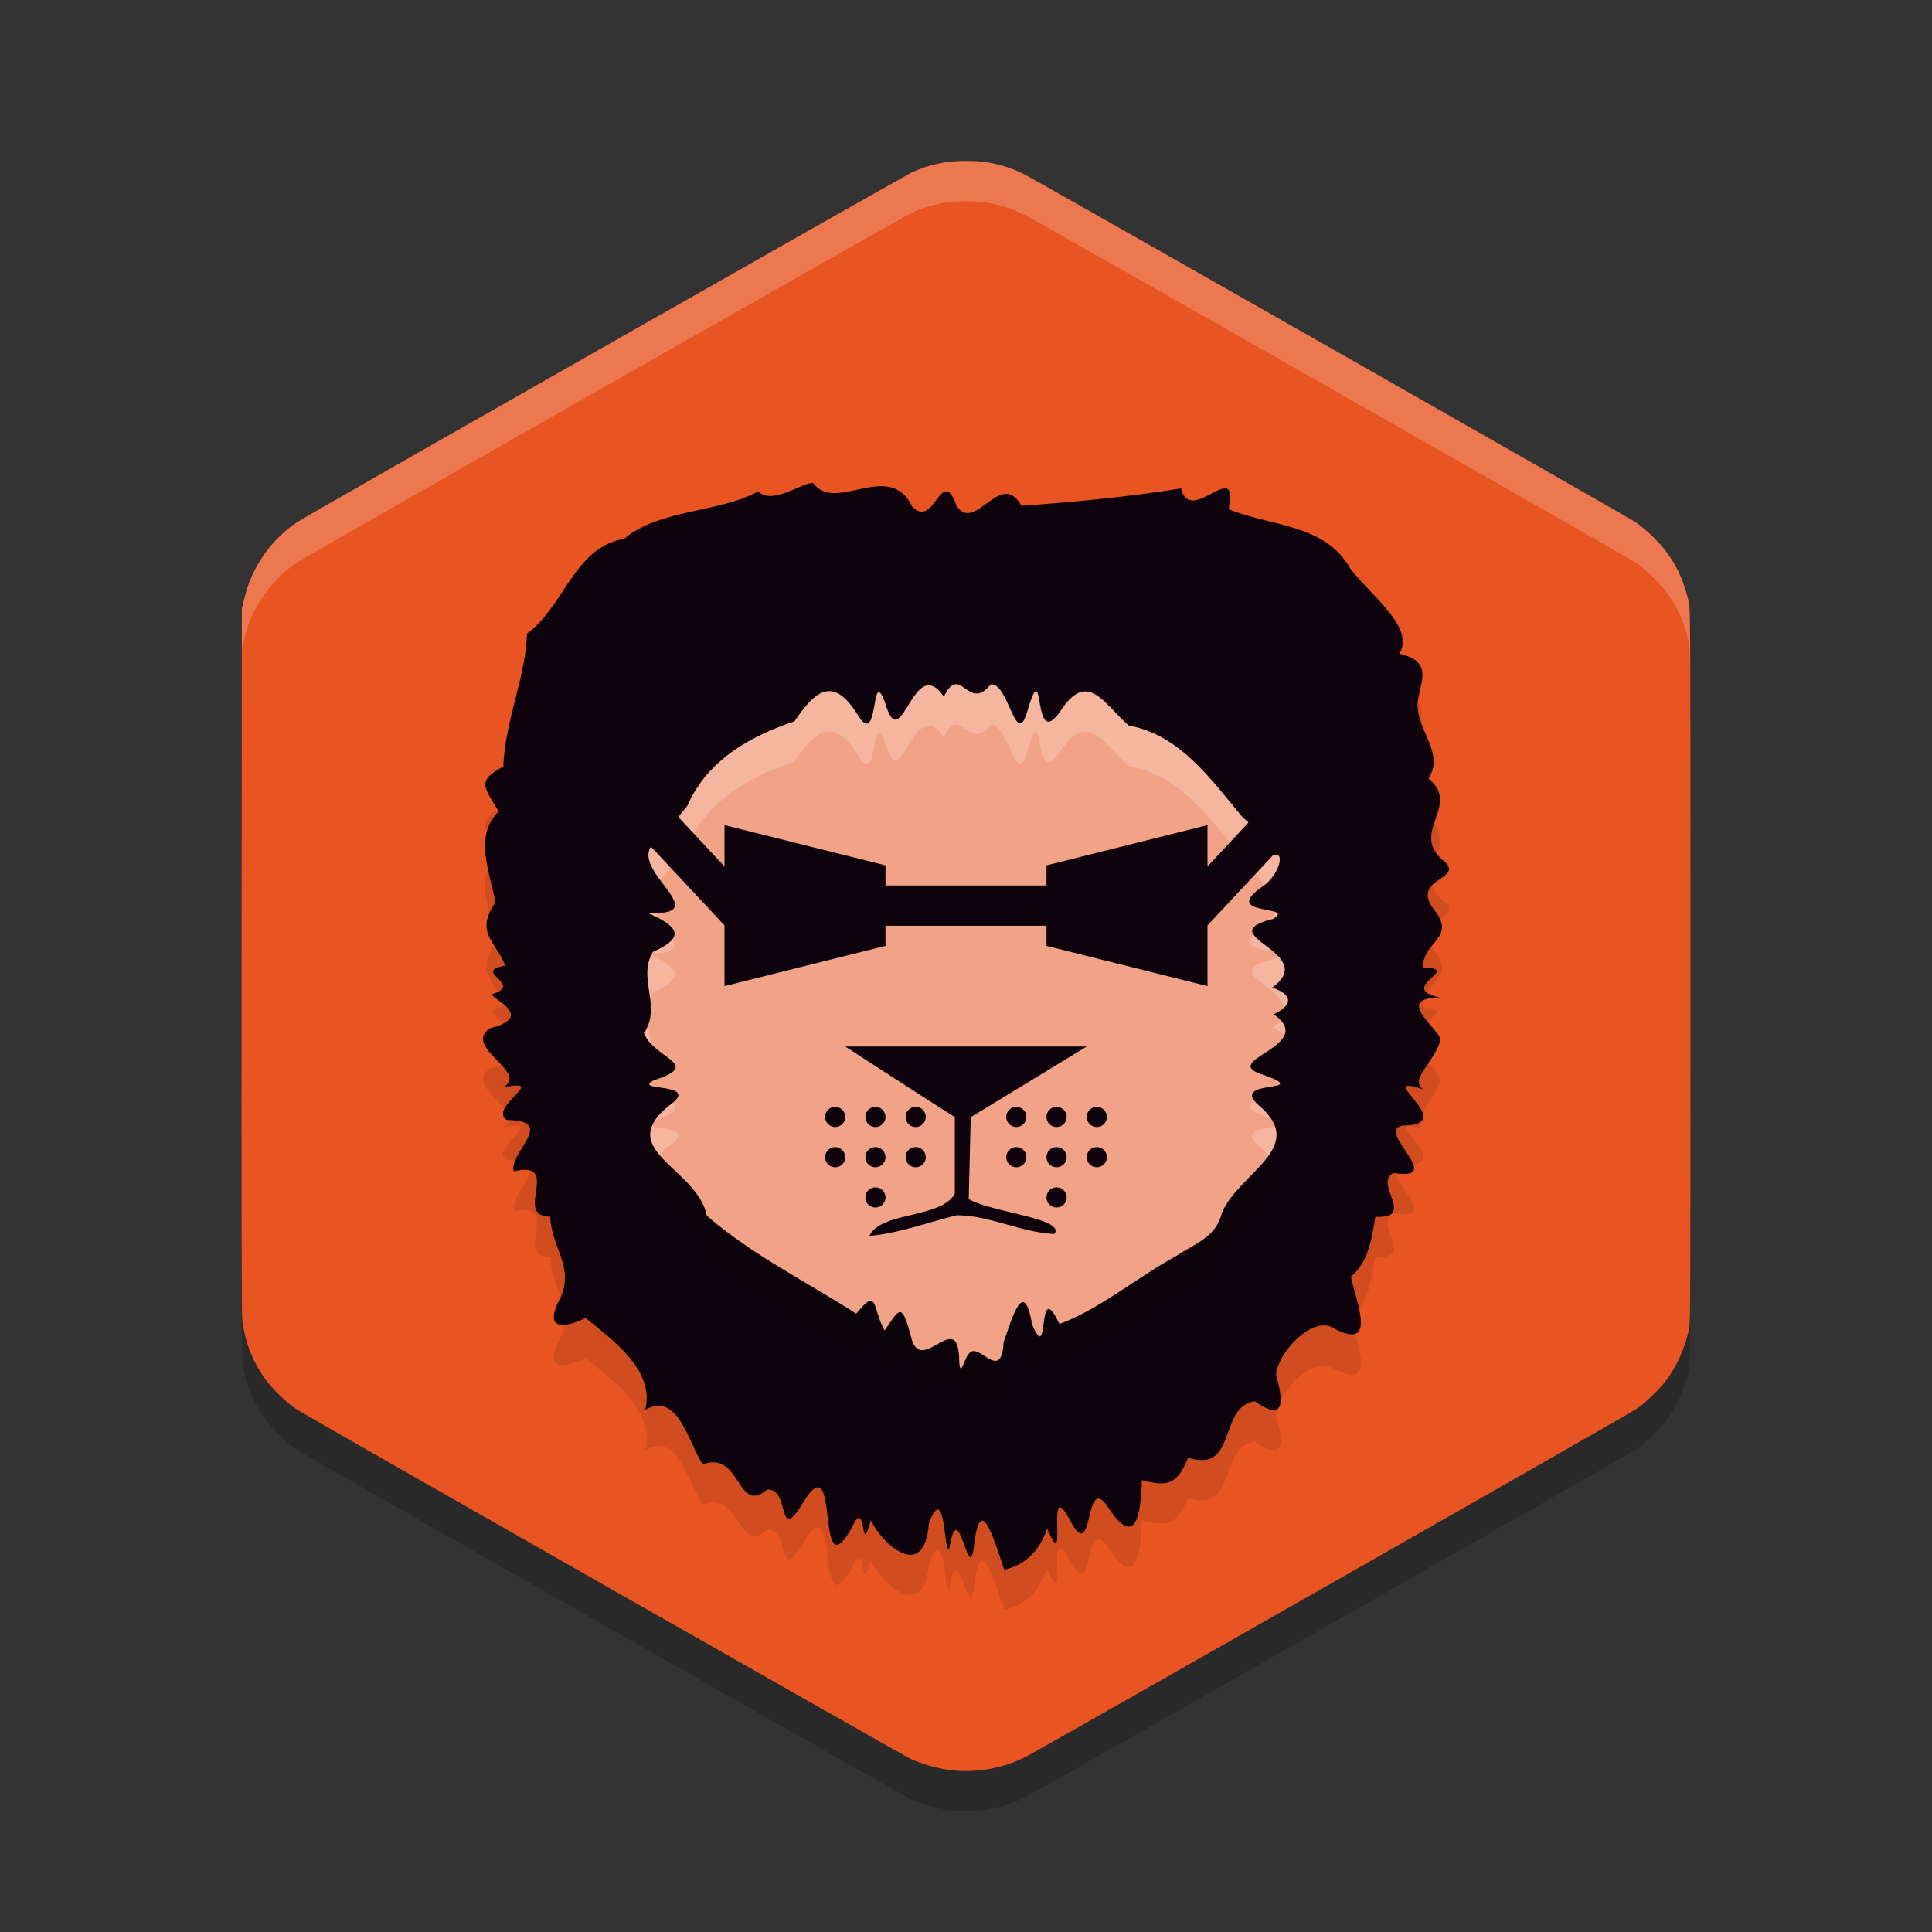 <svg xmlns="http://www.w3.org/2000/svg" width="24" height="24" version="1.1">
 <rect width="100%" height="100%" fill="#333333" stroke="none"/>
 <path style="opacity:0.2" d="M 11.827,22.491 C 11.66,22.474 11.443,22.413 11.298,22.342 11.181,22.285 3.811,18.09 3.693,18.013 3.562,17.928 3.377,17.75 3.288,17.623 3.131,17.398 3.04,17.16 3.009,16.89 3.001,16.823 2.999,15.507 3.001,12.429 L 3.004,8.063 3.027,7.967 C 3.039,7.914 3.062,7.836 3.076,7.792 3.186,7.464 3.414,7.168 3.698,6.982 3.844,6.887 11.204,2.701 11.323,2.645 c 0.126,-0.059 0.233,-0.093 0.38,-0.122 0.163,-0.032 0.435,-0.032 0.6,5.85e-4 0.162,0.032 0.284,0.073 0.429,0.146 0.149,0.075 7.46,4.236 7.584,4.316 0.05,0.032 0.141,0.108 0.212,0.177 0.24,0.231 0.383,0.494 0.454,0.833 0.017,0.083 0.018,0.307 0.018,4.509 0,4.289 -5.5e-4,4.424 -0.019,4.511 -0.046,0.212 -0.134,0.418 -0.255,0.595 -0.084,0.123 -0.279,0.314 -0.405,0.397 -0.105,0.069 -7.41,4.23 -7.571,4.312 -0.285,0.146 -0.599,0.204 -0.923,0.172 z"/>
 <path style="fill:#e85522" d="M 11.827,21.991 C 11.66,21.974 11.443,21.913 11.298,21.842 11.181,21.785 3.811,17.59 3.693,17.513 3.562,17.428 3.377,17.25 3.288,17.123 3.131,16.898 3.04,16.66 3.009,16.39 3.001,16.323 2.999,15.007 3.001,11.929 L 3.004,7.563 3.027,7.467 C 3.039,7.414 3.062,7.336 3.076,7.292 3.186,6.964 3.414,6.668 3.698,6.482 3.844,6.387 11.204,2.201 11.323,2.145 c 0.126,-0.059 0.233,-0.093 0.38,-0.122 0.163,-0.032 0.435,-0.032 0.6,5.85e-4 0.162,0.032 0.284,0.073 0.429,0.146 0.149,0.075 7.46,4.236 7.584,4.316 0.05,0.032 0.141,0.108 0.212,0.177 0.24,0.231 0.383,0.494 0.454,0.833 0.017,0.083 0.018,0.307 0.018,4.509 0,4.289 -5.5e-4,4.424 -0.019,4.511 -0.046,0.212 -0.134,0.418 -0.255,0.595 -0.084,0.123 -0.279,0.314 -0.405,0.397 -0.105,0.069 -7.41,4.23 -7.571,4.312 -0.285,0.146 -0.599,0.204 -0.923,0.172 z"/>
 <path style="opacity:0.1" d="m 12.475,20 c -0.131,-0.377 -0.3,-1.006 -0.38,-0.264 -0.066,0.444 -0.191,-0.689 -0.302,-9.5e-4 -0.069,0.122 -0.042,-0.869 -0.254,-0.312 -0.054,0.731 -0.571,0.27 -0.722,-0.037 -0.142,0.519 -0.036,-0.35 -0.247,0.112 C 10.113,20.283 10.455,18.349 9.959,19.194 9.651,19.687 9.818,18.974 9.529,19.005 9.15,19.326 9.21,18.514 8.73,18.691 8.545,18.414 8.426,17.782 8.014,18.014 8.148,17.511 7.564,17.113 7.276,16.873 6.949,17.025 6.759,16.997 6.965,16.615 7.133,16.241 6.852,15.996 6.834,15.614 6.365,15.614 6.994,14.91 6.381,15.05 6.319,14.815 6.927,14.416 6.295,14.413 6.054,14.254 6.842,13.885 6.242,14.01 6.597,13.825 5.737,13.514 6.084,13.274 6.711,13.116 6.004,12.873 6.128,12.844 6.504,12.725 5.85,12.568 6.276,12.496 6.152,12.181 5.897,12.088 6.154,11.713 6.091,11.338 5.878,10.894 6.194,10.581 6.023,10.285 5.907,10.202 6.253,10.023 6.266,9.473 6.537,8.896 6.545,8.372 7.008,8.037 7.132,7.298 7.752,7.194 8.19,6.822 8.94,6.871 9.417,6.604 9.603,6.785 9.989,6.475 10.103,6.502 c 0.276,0.381 0.945,-0.298 1.228,0.289 0.276,0.297 0.362,-0.533 0.551,-0.011 0.226,0.359 0.547,-0.464 0.807,0.003 0.662,-0.048 1.329,-0.11 1.983,-0.216 0.113,0.48 0.727,-0.408 0.591,0.258 0.525,0.217 1.204,0.181 1.512,0.741 0.25,0.327 0.808,0.728 0.609,1.055 0.393,0.09 0.281,0.306 0.238,0.538 -0.09,0.361 0.345,0.671 0.123,1.012 0.419,0.34 -0.258,0.677 0.202,1.033 0.24,0.226 -0.426,0.204 -0.138,0.59 0.294,0.361 -0.128,0.387 -0.134,0.724 0.519,0.012 -0.348,0.252 0.215,0.375 -0.57,3.71e-4 -0.044,0.363 0.008,0.516 -0.082,0.3 -0.39,0.488 -0.224,0.623 -0.651,-0.218 0.478,0.447 -0.246,0.45 -0.359,0.061 0.56,0.699 -0.119,0.589 -0.252,0.129 0.292,0.573 -0.224,0.544 -0.046,0.3 -0.097,0.574 -0.304,0.744 0.067,0.324 0.349,0.958 -0.252,0.621 -0.263,-0.102 -0.655,0.333 -0.677,0.595 0.084,0.311 0.128,0.608 -0.264,0.332 -0.462,0.07 -0.211,0.897 -0.829,0.701 -0.142,0.352 -0.269,0.355 -0.574,0.279 -0.012,0.414 -0.074,0.866 -0.417,0.342 -0.31,-0.474 -0.168,0.744 -0.477,0.155 -0.32,-0.603 -0.006,0.75 -0.284,0.104 -0.098,0.292 -0.284,0.456 -0.534,0.512 z"/>
 <path style="fill:#0e030d" d="m 12.475,19.5 c -0.131,-0.377 -0.3,-1.006 -0.38,-0.264 -0.066,0.444 -0.191,-0.689 -0.302,-9.5e-4 -0.069,0.122 -0.042,-0.869 -0.254,-0.312 -0.054,0.731 -0.571,0.27 -0.722,-0.037 -0.142,0.519 -0.036,-0.35 -0.247,0.112 C 10.113,19.783 10.455,17.849 9.959,18.694 9.651,19.187 9.818,18.474 9.529,18.505 9.15,18.826 9.21,18.014 8.73,18.191 8.545,17.914 8.426,17.282 8.014,17.514 8.148,17.011 7.564,16.613 7.276,16.373 6.949,16.525 6.759,16.497 6.965,16.115 7.133,15.741 6.852,15.496 6.834,15.114 6.365,15.114 6.994,14.41 6.381,14.55 6.319,14.315 6.927,13.916 6.295,13.913 6.054,13.754 6.842,13.385 6.242,13.51 6.597,13.325 5.737,13.014 6.084,12.774 6.711,12.616 6.004,12.373 6.128,12.344 6.504,12.225 5.85,12.068 6.276,11.996 6.152,11.681 5.897,11.588 6.154,11.213 6.091,10.838 5.878,10.394 6.194,10.081 6.023,9.785 5.907,9.702 6.253,9.523 6.266,8.973 6.537,8.396 6.545,7.872 7.008,7.537 7.132,6.798 7.752,6.694 8.19,6.322 8.94,6.371 9.417,6.104 9.603,6.285 9.989,5.975 10.103,6.002 c 0.276,0.381 0.945,-0.298 1.228,0.289 0.276,0.297 0.362,-0.533 0.551,-0.011 0.226,0.359 0.547,-0.464 0.807,0.003 0.662,-0.048 1.329,-0.11 1.983,-0.216 0.113,0.48 0.727,-0.408 0.591,0.258 0.525,0.217 1.204,0.181 1.512,0.741 0.25,0.327 0.808,0.728 0.609,1.055 0.393,0.09 0.281,0.306 0.238,0.538 -0.09,0.361 0.345,0.671 0.123,1.012 0.419,0.34 -0.258,0.677 0.202,1.033 0.24,0.226 -0.426,0.204 -0.138,0.59 0.294,0.361 -0.128,0.387 -0.134,0.724 0.519,0.012 -0.348,0.252 0.215,0.375 -0.57,3.72e-4 -0.044,0.363 0.008,0.516 -0.082,0.3 -0.39,0.488 -0.224,0.623 -0.651,-0.218 0.478,0.447 -0.246,0.45 -0.359,0.061 0.56,0.699 -0.119,0.589 -0.252,0.129 0.292,0.573 -0.224,0.544 -0.046,0.3 -0.097,0.574 -0.304,0.744 0.067,0.324 0.349,0.958 -0.252,0.621 -0.263,-0.102 -0.655,0.333 -0.677,0.595 0.084,0.311 0.128,0.608 -0.264,0.332 -0.462,0.07 -0.211,0.897 -0.829,0.701 -0.142,0.352 -0.269,0.355 -0.574,0.279 -0.012,0.414 -0.074,0.866 -0.417,0.342 -0.31,-0.474 -0.168,0.744 -0.477,0.155 -0.32,-0.603 -0.006,0.75 -0.284,0.104 -0.098,0.292 -0.284,0.456 -0.534,0.512 z"/>
 <path style="opacity:0.2" d="m 11.863,9.001 c -0.042,0.007 -0.086,0.048 -0.138,0.154 -0.385,-0.563 -0.527,0.788 -0.732,0.069 -0.185,-0.489 -0.062,0.646 -0.357,0.126 C 10.332,8.886 10.113,9.104 9.869,9.461 9.343,9.637 8.791,9.93 8.538,10.511 l -0.331,0.408 c -0.582,0.302 0.765,0.959 -0.153,0.924 0.339,0.153 0.496,0.289 0.057,0.481 -0.198,0.328 0.114,0.668 -0.111,1.011 0.126,0.319 0.739,0.386 0.122,0.585 -0.283,0.144 0.604,0.019 0.196,0.309 -0.704,0.559 0.349,0.783 0.462,1.373 0.563,0.488 1.236,0.818 1.856,1.217 0.277,-0.341 0.196,-0.069 0.353,0.21 0.187,-0.277 0.212,-0.356 0.326,0.068 0.118,0.536 0.599,-0.395 0.601,0.321 0.013,0.212 0.068,-0.054 0.116,-0.096 0.114,-0.184 0.408,0.38 0.436,-0.151 0.102,-0.282 0.249,-0.826 0.353,-0.219 0.229,0.544 0.048,-0.624 0.339,-0.005 0.483,-0.173 0.972,-0.583 1.457,-0.848 0.217,-0.145 0.491,-0.23 0.56,-0.526 0.205,-0.51 1.102,-0.819 0.442,-1.358 -0.327,-0.31 0.69,-0.137 0.091,-0.358 -0.626,-0.181 0.679,-0.358 0.113,-0.757 0.245,-0.119 0.235,-0.245 -0.019,-0.332 0.604,-0.44 -0.794,-0.647 0.005,-0.852 0.323,-0.178 -0.686,-0.025 -0.11,-0.414 0.208,-0.156 0.262,-0.441 0.118,-0.373 l -0.271,-0.339 c -0.009,-0.044 -0.04,-0.088 -0.104,-0.129 -0.407,-0.492 -0.785,-1.032 -1.421,-1.149 -0.313,-0.273 -0.511,-0.701 -0.853,-0.172 -0.347,0.5 -0.185,-0.711 -0.391,-0.053 -0.151,0.589 -0.241,-0.317 -0.469,-0.284 -0.213,0.264 -0.319,-0.022 -0.445,-0.002 z"/>
 <path style="fill:#f2a287" d="m 11.863,8.501 c -0.042,0.007 -0.086,0.048 -0.138,0.154 -0.385,-0.563 -0.527,0.788 -0.732,0.069 -0.185,-0.489 -0.062,0.646 -0.357,0.126 C 10.332,8.386 10.113,8.604 9.869,8.961 9.343,9.137 8.791,9.43 8.538,10.011 l -0.331,0.408 c -0.582,0.302 0.765,0.959 -0.153,0.924 0.339,0.153 0.496,0.289 0.057,0.481 -0.198,0.328 0.114,0.668 -0.111,1.011 0.126,0.319 0.739,0.386 0.122,0.585 -0.283,0.144 0.604,0.019 0.196,0.309 -0.704,0.559 0.349,0.783 0.462,1.373 0.563,0.488 1.236,0.818 1.856,1.217 0.277,-0.341 0.196,-0.069 0.353,0.21 0.187,-0.277 0.212,-0.356 0.326,0.068 0.118,0.536 0.599,-0.395 0.601,0.321 0.013,0.212 0.068,-0.054 0.116,-0.096 0.114,-0.184 0.408,0.38 0.436,-0.151 0.102,-0.282 0.249,-0.826 0.353,-0.219 0.229,0.544 0.048,-0.624 0.339,-0.005 0.483,-0.173 0.972,-0.583 1.457,-0.848 0.217,-0.145 0.491,-0.23 0.56,-0.526 0.205,-0.51 1.102,-0.819 0.442,-1.358 -0.327,-0.31 0.69,-0.137 0.091,-0.358 -0.626,-0.181 0.679,-0.358 0.113,-0.757 0.245,-0.119 0.235,-0.245 -0.019,-0.332 0.604,-0.44 -0.794,-0.647 0.005,-0.852 0.323,-0.178 -0.686,-0.025 -0.11,-0.414 0.208,-0.156 0.262,-0.441 0.118,-0.373 l -0.271,-0.339 c -0.009,-0.044 -0.04,-0.088 -0.104,-0.129 C 15.034,9.669 14.656,9.13 14.02,9.012 13.707,8.74 13.509,8.311 13.168,8.841 12.821,9.34 12.982,8.13 12.776,8.787 12.625,9.377 12.535,8.47 12.307,8.503 12.094,8.767 11.989,8.481 11.863,8.501 Z"/>
 <path style="opacity:0.2;fill:#ffffff" d="m 11.862,8.501 c -0.042,0.007 -0.086,0.048 -0.138,0.154 -0.385,-0.563 -0.527,0.787 -0.731,0.068 -0.185,-0.489 -0.062,0.646 -0.357,0.127 C 10.332,8.386 10.112,8.604 9.869,8.961 9.343,9.137 8.791,9.43 8.538,10.012 l -0.331,0.407 c -0.252,0.131 -0.142,0.327 -0.011,0.506 0.004,-0.002 0.007,-0.004 0.011,-0.006 l 0.331,-0.407 C 8.791,9.93 9.343,9.637 9.869,9.461 10.112,9.104 10.332,8.886 10.636,9.351 c 0.296,0.519 0.173,-0.616 0.357,-0.127 0.205,0.719 0.347,-0.631 0.731,-0.068 0.051,-0.106 0.096,-0.148 0.138,-0.154 0.126,-0.02 0.232,0.266 0.445,0.002 0.228,-0.033 0.318,0.874 0.469,0.284 0.206,-0.657 0.045,0.554 0.392,0.054 0.342,-0.529 0.539,-0.101 0.853,0.172 0.636,0.117 1.014,0.656 1.421,1.148 0.063,0.041 0.094,0.086 0.104,0.13 l 0.163,0.203 c 0.199,-0.157 0.25,-0.432 0.108,-0.365 l -0.271,-0.338 c -0.009,-0.044 -0.04,-0.088 -0.104,-0.13 C 15.034,9.669 14.657,9.13 14.021,9.013 13.707,8.74 13.51,8.312 13.168,8.841 12.821,9.341 12.983,8.13 12.776,8.787 12.625,9.377 12.535,8.47 12.308,8.503 12.094,8.767 11.988,8.481 11.862,8.501 Z m 3.984,2.83 c -0.018,0.031 -0.039,0.063 -0.065,0.094 0.01,-0.003 0.016,-0.006 0.027,-0.009 0.081,-0.044 0.078,-0.068 0.038,-0.085 z m -7.709,0.011 c -0.027,4.35e-4 -0.051,0.002 -0.083,10e-4 0.047,0.021 0.089,0.044 0.128,0.064 -0.016,-0.022 -0.031,-0.043 -0.045,-0.065 z m 7.433,0.264 c -0.167,0.171 0.119,0.183 0.245,0.218 -0.096,-0.081 -0.207,-0.153 -0.245,-0.218 z m -7.211,0.056 c -0.034,0.05 -0.113,0.104 -0.248,0.163 -0.004,0.006 -0.005,0.012 -0.009,0.019 0.28,0.003 0.314,-0.071 0.257,-0.182 z m -0.267,0.2 c -0.086,0.176 -0.04,0.355 -0.018,0.537 0.01,-0.025 0.021,-0.049 0.036,-0.074 0.422,-0.184 0.292,-0.317 -0.019,-0.463 z m 7.775,0.008 c -0.007,0.013 -0.024,0.027 -0.06,0.047 -0.625,0.16 0.092,0.322 0.147,0.595 0.09,-0.09 0.039,-0.177 -0.152,-0.242 0.22,-0.16 0.173,-0.29 0.064,-0.399 z m 0.039,0.803 c -0.025,0.031 -0.058,0.063 -0.104,0.097 0.073,0.025 0.123,0.053 0.155,0.083 0.02,-0.054 0.01,-0.114 -0.052,-0.18 z m -7.854,0.056 c -0.013,0.036 -0.029,0.072 -0.053,0.107 0.019,0.047 0.048,0.088 0.082,0.125 -0.006,-0.078 -0.019,-0.155 -0.029,-0.232 z m 7.841,0.716 c -0.016,0.016 -0.033,0.031 -0.052,0.046 0.046,-0.01 0.075,-0.023 0.052,-0.046 z m -7.818,0.009 c -0.019,0.02 0.002,0.032 0.04,0.041 -0.014,-0.013 -0.027,-0.027 -0.04,-0.041 z m 7.507,0.222 c -0.074,0.066 -0.076,0.125 0.128,0.184 0.035,0.013 0.048,0.02 0.072,0.03 -0.038,-0.055 -0.09,-0.113 -0.164,-0.173 -0.016,-0.015 -0.026,-0.028 -0.036,-0.041 z m -7.221,0.021 c -0.013,0.011 -0.025,0.022 -0.043,0.035 -0.083,0.066 -0.14,0.127 -0.179,0.185 0.262,-0.087 0.286,-0.149 0.222,-0.22 z m -0.263,0.296 c -0.051,0.131 9.5e-4,0.244 0.095,0.356 0.034,-0.038 0.073,-0.076 0.125,-0.117 0.301,-0.214 -0.101,-0.203 -0.22,-0.239 z m 7.738,0 c -0.133,0.027 -0.414,0.04 -0.219,0.225 0.06,0.049 0.104,0.096 0.14,0.142 0.083,-0.117 0.125,-0.235 0.079,-0.366 z"/>
 <path style="fill:#0e030d" d="M 7.509,9.166 7.144,9.508 9,11.496 V 12.25 L 11,11.75 V 11.5 h 2 v 0.25 l 2,0.5 V 11.496 L 16.856,9.508 16.491,9.166 15,10.764 V 10.25 l -2,0.5 V 11 h -2 v -0.25 l -2,-0.5 v 0.514 z"/>
 <path style="fill:#0e030d" d="m 10.5,13 c 0,0 0.901,0.585 1.361,0.877 v 0.951 c -0.17,0.311 -0.916,0.218 -1.062,0.525 0.369,-0.033 0.725,-0.167 1.084,-0.256 0.402,-0.002 0.802,0.213 1.213,0.232 0.153,-0.191 -0.791,-0.271 -1.062,-0.434 0.008,-0.339 0.025,-1.017 0.025,-1.017 L 13.5,13 Z m -0.125,0.75 a 0.125,0.125 0 0 0 -0.125,0.125 0.125,0.125 0 0 0 0.125,0.125 0.125,0.125 0 0 0 0.125,-0.125 0.125,0.125 0 0 0 -0.125,-0.125 z m 0.5,0 a 0.125,0.125 0 0 0 -0.125,0.125 0.125,0.125 0 0 0 0.125,0.125 0.125,0.125 0 0 0 0.125,-0.125 0.125,0.125 0 0 0 -0.125,-0.125 z m 0.5,0 a 0.125,0.125 0 0 0 -0.125,0.125 0.125,0.125 0 0 0 0.125,0.125 0.125,0.125 0 0 0 0.125,-0.125 0.125,0.125 0 0 0 -0.125,-0.125 z m 1.25,0 a 0.125,0.125 0 0 0 -0.125,0.125 0.125,0.125 0 0 0 0.125,0.125 0.125,0.125 0 0 0 0.125,-0.125 0.125,0.125 0 0 0 -0.125,-0.125 z m 0.5,0 a 0.125,0.125 0 0 0 -0.125,0.125 0.125,0.125 0 0 0 0.125,0.125 0.125,0.125 0 0 0 0.125,-0.125 0.125,0.125 0 0 0 -0.125,-0.125 z m 0.5,0 a 0.125,0.125 0 0 0 -0.125,0.125 0.125,0.125 0 0 0 0.125,0.125 0.125,0.125 0 0 0 0.125,-0.125 0.125,0.125 0 0 0 -0.125,-0.125 z m -3.25,0.5 a 0.125,0.125 0 0 0 -0.125,0.125 0.125,0.125 0 0 0 0.125,0.125 0.125,0.125 0 0 0 0.125,-0.125 0.125,0.125 0 0 0 -0.125,-0.125 z m 0.5,0 a 0.125,0.125 0 0 0 -0.125,0.125 0.125,0.125 0 0 0 0.125,0.125 0.125,0.125 0 0 0 0.125,-0.125 0.125,0.125 0 0 0 -0.125,-0.125 z m 0.5,0 a 0.125,0.125 0 0 0 -0.125,0.125 0.125,0.125 0 0 0 0.125,0.125 0.125,0.125 0 0 0 0.125,-0.125 0.125,0.125 0 0 0 -0.125,-0.125 z m 1.25,0 a 0.125,0.125 0 0 0 -0.125,0.125 0.125,0.125 0 0 0 0.125,0.125 0.125,0.125 0 0 0 0.125,-0.125 0.125,0.125 0 0 0 -0.125,-0.125 z m 0.5,0 a 0.125,0.125 0 0 0 -0.125,0.125 0.125,0.125 0 0 0 0.125,0.125 0.125,0.125 0 0 0 0.125,-0.125 0.125,0.125 0 0 0 -0.125,-0.125 z m 0.5,0 a 0.125,0.125 0 0 0 -0.125,0.125 0.125,0.125 0 0 0 0.125,0.125 0.125,0.125 0 0 0 0.125,-0.125 0.125,0.125 0 0 0 -0.125,-0.125 z m -2.75,0.5 a 0.125,0.125 0 0 0 -0.125,0.125 0.125,0.125 0 0 0 0.125,0.125 0.125,0.125 0 0 0 0.125,-0.125 0.125,0.125 0 0 0 -0.125,-0.125 z m 2.25,0 a 0.125,0.125 0 0 0 -0.125,0.125 0.125,0.125 0 0 0 0.125,0.125 0.125,0.125 0 0 0 0.125,-0.125 0.125,0.125 0 0 0 -0.125,-0.125 z"/>
 <path style="opacity:0.2;fill:#ffffff" d="m 12.003,2 c -0.109,-1.063e-4 -0.218,0.007 -0.3,0.023 -0.148,0.029 -0.253,0.063 -0.38,0.122 -0.119,0.055 -7.478,4.241 -7.625,4.337 -0.284,0.185 -0.512,0.482 -0.622,0.81 -0.015,0.043 -0.036,0.122 -0.049,0.175 l -0.023,0.096 v 0.5 l 0.023,-0.096 c 0.013,-0.053 0.034,-0.131 0.049,-0.175 C 3.186,7.464 3.414,7.168 3.698,6.982 3.845,6.887 11.204,2.701 11.323,2.646 c 0.126,-0.059 0.232,-0.093 0.38,-0.122 0.163,-0.032 0.435,-0.031 0.601,9.75e-4 0.162,0.032 0.285,0.073 0.429,0.146 0.149,0.075 7.46,4.236 7.584,4.316 0.05,0.032 0.14,0.107 0.211,0.176 0.24,0.231 0.383,0.494 0.454,0.833 0.009,0.042 0.013,0.118 0.016,0.71 C 20.995,7.873 20.991,7.542 20.981,7.495 20.91,7.156 20.767,6.893 20.527,6.662 20.456,6.594 20.366,6.519 20.316,6.486 20.193,6.406 12.882,2.245 12.732,2.17 12.588,2.097 12.466,2.056 12.304,2.024 12.221,2.008 12.112,2 12.003,2 Z"/>
</svg>

